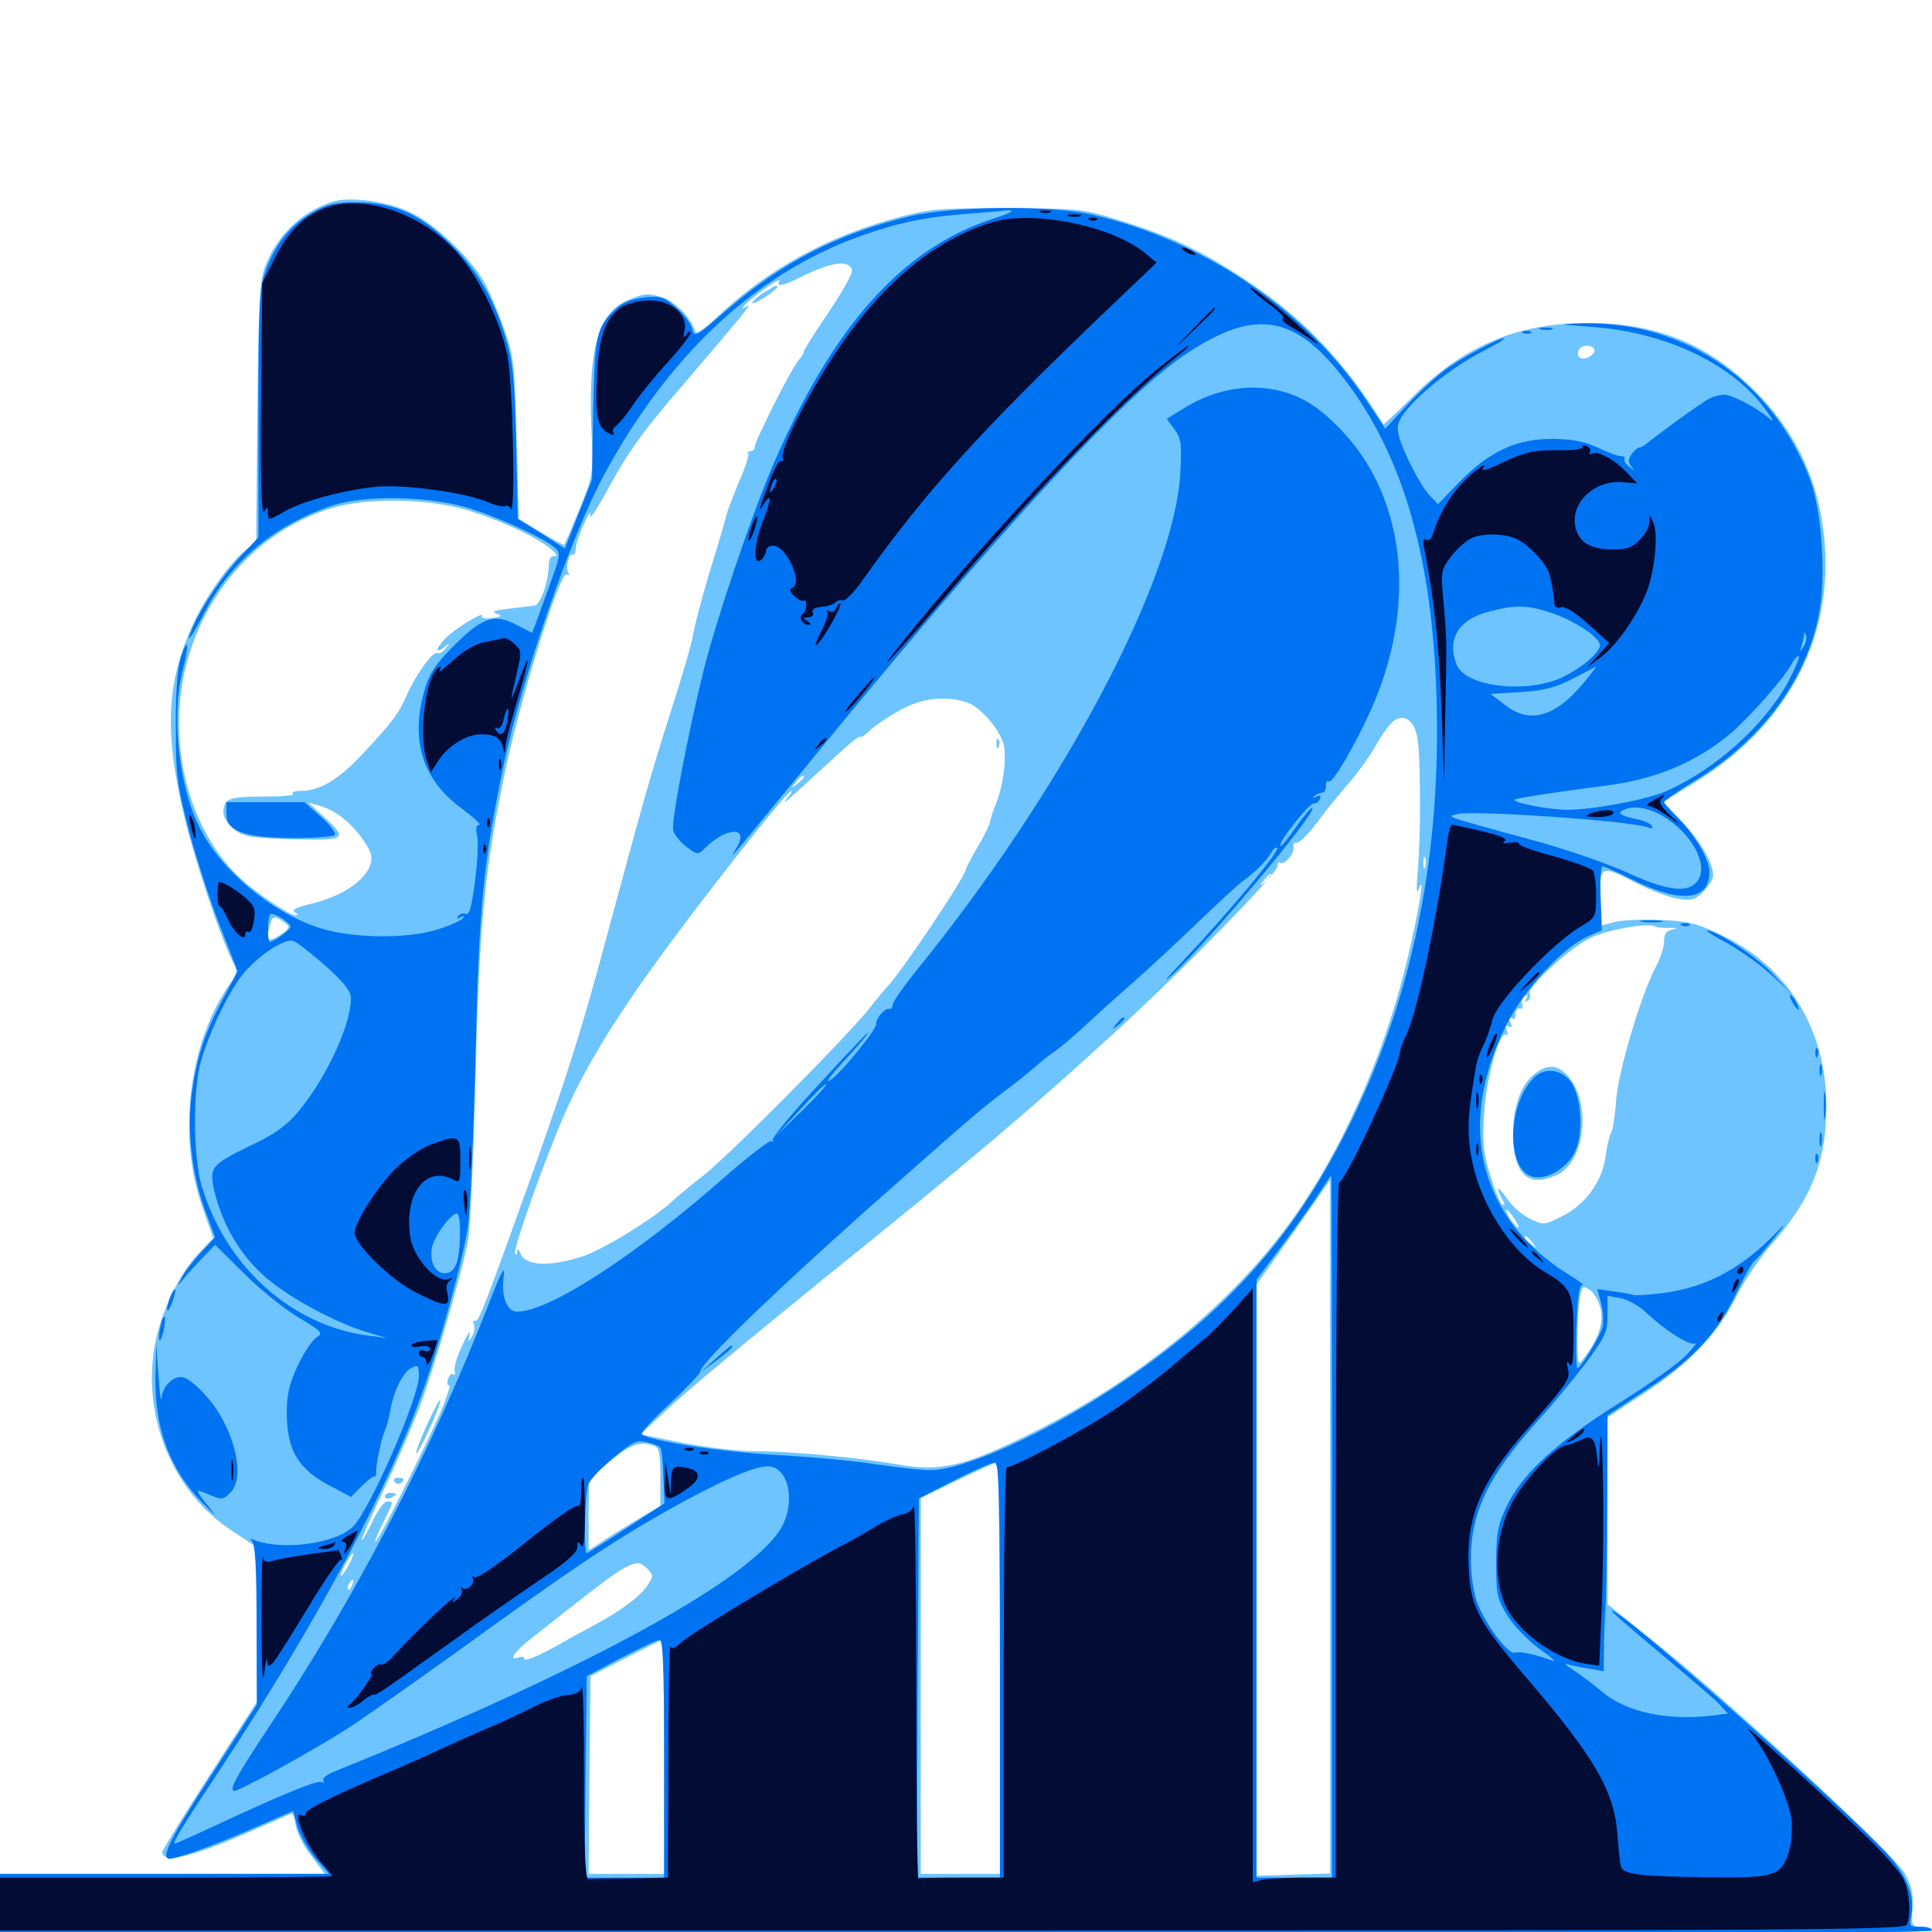 <svg xmlns="http://www.w3.org/2000/svg" viewBox="0 -1000 1000 1000">
	<path fill="#6dc4ff" d="M171.875 -895.508C156.055 -890.43 143.359 -878.125 137.305 -862.305C134.375 -854.492 133.789 -844.531 133.203 -786.523L132.617 -719.727L127.539 -715.625C119.141 -708.984 106.641 -691.602 100 -677.148C85.938 -646.68 84.961 -620.508 95.703 -575.977C101.562 -552.148 114.258 -514.453 120.508 -502.148C123.047 -497.266 122.852 -496.289 119.336 -491.211C97.656 -460.742 91.602 -411.914 104.883 -374.805L110.352 -359.18L103.125 -351.562C92.383 -340.625 82.422 -319.141 79.688 -301.172C74.219 -264.453 90.234 -227.148 120.117 -207.617L132.812 -199.219V-158.984V-118.945L108.398 -81.055C94.922 -60.156 83.984 -42.188 83.984 -41.406C83.984 -34.961 100.781 -39.062 133.398 -53.711C142.773 -57.812 150.781 -61.328 151.172 -61.328C151.562 -61.328 152.539 -58.398 153.125 -54.688C153.906 -50.977 157.422 -43.945 161.328 -39.062L168.164 -30.078H83.984H0V-14.453V1.172H500C832.031 1.172 1000 0.586 1000 -0.781C1000 -1.953 997.656 -2.734 994.727 -2.734C989.453 -2.734 989.258 -2.93 989.844 -12.305C990.43 -19.727 989.453 -24.023 985.938 -30.273C980.469 -40.039 898.438 -116.211 858.984 -148.047L832.031 -169.727V-217.969V-266.406L851.367 -279.102C874.805 -294.531 889.453 -309.961 898.828 -329.102C902.93 -337.109 911.133 -349.414 917.578 -356.641C937.891 -379.883 945.312 -399.023 945.312 -427.539C945.312 -467.188 925.391 -499.609 891.406 -515.82C878.516 -522.07 873.828 -523.242 859.375 -523.828C850.195 -524.219 839.453 -523.828 835.352 -522.656L828.125 -520.703V-535.156C828.125 -552.344 828.32 -552.539 847.266 -542.773C854.492 -539.062 864.062 -535.547 868.555 -534.766C875.586 -533.789 877.344 -534.18 881.641 -538.477C884.375 -541.406 886.719 -544.922 886.719 -546.68C886.719 -553.32 880.273 -564.453 870.898 -574.414L860.938 -584.961L877.148 -594.922C929.297 -626.758 953.125 -677.93 942.383 -734.18C937.891 -758.203 926.367 -779.688 908.594 -797.461C883.984 -822.07 857.617 -832.812 821.68 -832.812C785.742 -832.812 757.812 -821.094 731.641 -795.117C723.242 -786.719 716.211 -780.078 716.016 -780.469C695.508 -813.477 674.219 -835.742 643.945 -855.664C621.484 -870.508 604.883 -878.32 576.953 -886.719C560.742 -891.797 557.227 -892.188 521.484 -892.188C487.695 -892.383 481.445 -891.797 466.406 -887.891C428.32 -877.93 397.07 -860.547 370.312 -835.156C364.648 -829.883 360.352 -826.953 359.961 -828.32C357.422 -835.938 349.609 -843.75 342.773 -846.094C336.133 -848.242 333.789 -848.242 326.562 -845.312C309.375 -838.867 304.102 -820.508 306.25 -774.023C307.031 -754.102 306.836 -753.32 299.805 -736.133C295.898 -726.562 292.383 -718.359 291.992 -717.969C291.797 -717.773 286.328 -720.703 280.078 -724.414L268.555 -731.445L267.383 -772.852C266.406 -811.328 266.016 -815.43 260.938 -829.688C258.008 -838.086 253.32 -849.219 250.586 -854.102C242.969 -867.188 224.805 -884.375 212.109 -890.234C200.391 -895.898 180.469 -898.438 171.875 -895.508ZM441.016 -859.961C441.211 -858.398 435.742 -848.438 428.711 -838.086C421.68 -827.734 416.016 -818.75 416.016 -817.969C416.016 -817.188 414.844 -815.039 413.281 -813.477C409.766 -809.57 390.625 -771.68 390.625 -768.555C390.625 -767.383 389.648 -766.406 388.281 -766.406C387.109 -766.406 386.523 -765.82 387.305 -765.234C387.891 -764.648 385.742 -758.008 382.422 -750.391C379.297 -742.773 376.367 -735.156 375.977 -733.398C375.586 -731.641 373.633 -724.609 371.484 -717.578C364.648 -695.898 359.766 -677.734 358.594 -670.703C358.008 -666.797 352.734 -648.828 346.875 -630.664C336.523 -598.242 333.203 -586.133 312.5 -509.57C300.781 -466.016 293.164 -442.383 276.172 -394.336C251.172 -324.609 247.656 -315.234 245.898 -316.406C244.922 -316.992 244.727 -316.016 245.312 -314.453C245.898 -312.891 245.508 -309.961 244.141 -308.008C242.383 -304.883 242.188 -305.078 243.164 -309.375C243.75 -312.109 241.992 -309.375 239.258 -303.711C236.523 -297.852 234.766 -291.797 235.352 -290.234C235.742 -288.867 235.547 -288.086 234.57 -288.672C233.594 -289.258 232.422 -288.086 231.836 -285.938C231.25 -283.789 231.641 -282.422 232.422 -283.008C233.398 -283.594 231.836 -278.711 229.297 -272.07C223.242 -257.227 195.703 -201.953 194.336 -201.953C193.75 -201.953 195.508 -206.25 198.242 -211.719C203.906 -223.047 203.906 -222.852 200.391 -222.852C198.828 -222.852 195.703 -218.555 193.164 -213.281C190.625 -208.008 188.086 -203.32 187.305 -202.734C186.523 -202.344 191.406 -213.477 198.047 -227.734C204.883 -241.992 213.477 -262.109 217.383 -272.266C225 -292.969 239.453 -342.383 242.383 -358.594C243.359 -364.258 245.117 -401.562 246.094 -441.211C248.047 -520.898 250.586 -547.266 260.742 -597.461C268.359 -635.352 289.844 -704.883 293.359 -702.734C294.727 -701.953 294.922 -702.148 294.141 -703.711C292.578 -706.25 294.531 -714.062 296.484 -712.891C297.266 -712.5 298.047 -714.062 298.047 -716.406C298.242 -718.75 300.195 -724.609 302.539 -729.492C304.688 -734.18 306.055 -735.938 305.469 -733.203C304.883 -730.469 308.398 -735.547 313.281 -744.336C325.195 -766.406 331.836 -775.586 353.516 -800.781C383.594 -835.938 389.648 -843.359 386.914 -841.602C380.273 -837.5 387.695 -844.922 395.898 -850.586C400.781 -854.102 404.297 -855.859 403.516 -854.688C401.367 -851.172 405.469 -851.953 414.648 -856.641C430.078 -864.453 439.844 -865.82 441.016 -859.961ZM382.812 -839.844C382.812 -841.406 381.25 -840.43 378.711 -837.305C376.172 -834.18 376.367 -833.984 379.492 -836.523C381.25 -837.891 382.812 -839.453 382.812 -839.844ZM825.195 -819.336C825.781 -818.164 824.609 -816.406 822.461 -815.234C818.359 -813.086 815.234 -815.625 817.383 -819.141C818.945 -821.68 823.633 -821.68 825.195 -819.336ZM237.5 -737.109C254.492 -732.812 277.539 -722.461 285.156 -715.82C288.086 -713.477 288.867 -711.914 287.109 -712.109C285.156 -712.5 284.18 -710.938 283.984 -706.836C283.789 -698.438 279.688 -687.109 276.758 -686.523C275.586 -686.328 269.531 -685.742 263.672 -684.961C256.055 -684.18 254.102 -683.398 256.836 -682.422C260.156 -681.25 259.766 -680.859 254.492 -680.078C250.977 -679.688 248.828 -680.078 249.414 -681.055C251.172 -683.789 239.258 -677.148 232.617 -671.484C226.367 -666.211 223.828 -660.352 230.078 -665.039C233.008 -667.578 233.203 -667.383 230.664 -664.453C229.297 -662.5 227.344 -661.523 226.562 -661.914C224.219 -663.281 215.82 -651.758 210.742 -640.625C206.25 -630.469 203.516 -626.758 187.5 -609.57C175.586 -596.68 165.43 -590.625 155.859 -590.625C152.344 -590.625 150.391 -589.844 151.562 -589.062C152.93 -588.281 146.094 -587.695 136.328 -587.695C123.242 -587.695 118.555 -586.914 116.992 -584.766C114.062 -580.078 115.82 -574.805 121.68 -570.312C126.562 -566.797 130.469 -566.211 151.562 -565.625C179.297 -564.844 180.273 -565.625 167.773 -577.148L159.57 -584.57L165.82 -582.812C175.391 -580.078 185.156 -571.289 191.211 -559.961C196.289 -550 182.031 -536.914 160.352 -532.031C153.32 -530.273 150.781 -529.102 152.539 -527.93C154.102 -526.953 154.297 -526.172 153.125 -526.172C150 -526.172 134.18 -536.719 125.391 -544.531C99.805 -567.578 87.695 -608.594 94.531 -647.266C102.344 -690.625 133.008 -725.977 172.852 -737.305C189.648 -742.188 217.969 -741.992 237.5 -737.109ZM500.195 -636.523C508.008 -634.18 519.336 -620.312 519.922 -612.305C520.703 -603.906 518.75 -591.797 515.43 -583.789C514.062 -580.664 512.695 -576.367 512.5 -574.609C512.109 -572.852 509.18 -566.797 505.859 -561.328C502.734 -555.859 500 -550.781 500 -550.195C500 -546.68 465.039 -494.531 458.984 -489.062C458.398 -488.477 454.492 -483.789 450.195 -478.32C439.062 -464.062 375.781 -400.391 363.867 -391.406C358.398 -387.109 351.367 -381.445 348.242 -378.516C339.062 -369.727 312.109 -353.125 301.758 -349.805C284.766 -344.141 272.07 -344.727 269.531 -350.977C268.555 -353.32 267.773 -354.102 267.773 -352.539C267.578 -350.977 267.188 -350.195 266.602 -350.781C265.039 -352.344 282.422 -401.367 292.773 -424.609C304.688 -451.172 321.484 -477.93 351.562 -518.164C378.711 -554.297 407.812 -590.625 409.57 -590.625C410.156 -590.625 409.18 -588.672 407.031 -586.328C403.906 -582.227 407.617 -585.742 425.781 -602.344C439.258 -614.844 445.312 -619.922 445.312 -618.555C445.312 -617.969 447.656 -619.336 450.391 -622.07C453.125 -624.609 460.156 -629.297 466.211 -632.617C477.344 -638.672 489.062 -640.039 500.195 -636.523ZM733.594 -618.359C735.352 -609.375 735.547 -566.797 733.789 -548.633C733.008 -539.648 733.203 -536.523 734.375 -539.844C738.086 -550 733.789 -524.805 727.539 -499.805C715.82 -452.539 694.141 -403.906 668.945 -368.945C636.914 -324.219 586.328 -283.203 528.32 -255.469C498.047 -240.82 486.133 -238.281 464.844 -241.992C443.164 -245.703 408.984 -248.828 390.625 -248.828C382.617 -248.828 366.016 -250.781 353.711 -253.125L331.445 -257.617L346.875 -271.875C355.273 -279.883 391.406 -309.766 426.758 -338.477C501.562 -398.633 534.18 -426.367 576.172 -464.844C612.695 -498.242 660.352 -547.07 661.133 -551.367C661.328 -553.125 661.914 -554.102 662.5 -553.516C664.258 -551.758 669.922 -557.812 669.531 -561.133C669.141 -562.891 669.922 -564.062 671.289 -563.867C672.461 -563.672 676.953 -567.969 681.25 -573.633C685.352 -579.297 692.969 -588.672 698.047 -594.531C703.125 -600.391 709.766 -609.766 712.891 -615.43C716.016 -620.898 720.117 -626.367 722.07 -627.344C727.344 -630.469 732.031 -626.758 733.594 -618.359ZM416.016 -597.656C416.016 -597.266 414.453 -595.703 412.695 -594.336C409.57 -591.797 409.375 -591.992 411.914 -595.117C414.453 -598.242 416.016 -599.219 416.016 -597.656ZM737.695 -551.172C737.109 -549.805 736.719 -550.781 736.719 -553.516C736.719 -556.25 737.109 -557.227 737.695 -556.055C738.086 -554.688 738.086 -552.344 737.695 -551.172ZM658.203 -546.875C658.203 -546.484 656.641 -544.922 654.883 -543.555C651.758 -541.016 651.562 -541.211 654.102 -544.336C656.641 -547.461 658.203 -548.438 658.203 -546.875ZM149.219 -520.703C149.805 -519.727 147.656 -517.578 144.336 -515.625C138.281 -512.109 137.5 -513.086 139.844 -521.68C140.82 -525.195 141.797 -525.781 144.727 -524.219C146.68 -523.047 148.633 -521.484 149.219 -520.703ZM864.258 -519.727C868.359 -519.727 868.75 -519.531 865.82 -518.945C862.5 -518.359 861.328 -516.797 861.328 -512.891C861.328 -509.961 859.57 -504.297 857.422 -500.391C849.609 -485.742 837.5 -445.508 836.523 -430.469C835.938 -422.461 834.766 -415.039 833.984 -413.867C833.203 -412.891 831.836 -407.227 831.055 -401.562C829.297 -388.281 820.508 -376.367 808.203 -370.312C799.414 -365.82 798.828 -365.82 791.992 -369.141C788.086 -370.898 782.812 -375.586 780.078 -379.492C775.195 -386.523 773.633 -386.523 777.539 -379.297C779.102 -376.562 779.102 -375.781 777.539 -376.562C776.367 -377.344 773.633 -384.18 771.289 -391.797C767.773 -403.125 767.188 -408.594 768.164 -423.438C769.141 -441.602 776.172 -466.602 779.492 -464.453C780.469 -463.867 780.664 -465.039 779.883 -466.797C779.102 -469.141 779.297 -469.727 780.859 -468.75C782.422 -467.773 782.812 -468.555 781.836 -470.703C781.055 -472.852 781.445 -473.633 782.617 -472.852C783.789 -472.07 784.57 -473.047 784.375 -475C784.375 -476.758 785.156 -478.125 786.523 -477.93C787.891 -477.539 788.477 -478.516 787.891 -480.078C787.305 -481.641 787.891 -483.398 789.258 -484.375C790.82 -485.352 791.211 -484.961 790.039 -483.203C789.062 -481.445 789.258 -481.055 790.82 -482.031C791.992 -482.812 792.383 -484.375 791.797 -485.547C789.844 -488.672 813.477 -510.352 823.828 -514.844C833.008 -518.945 852.734 -522.461 856.445 -520.508C857.422 -519.922 860.938 -519.531 864.258 -519.727ZM688.477 -209.961V-30.273L669.336 -29.688L650.391 -29.102V-182.031V-335.156L669.531 -362.109C679.883 -376.953 688.477 -389.258 688.477 -389.258C688.477 -389.453 688.477 -308.594 688.477 -209.961ZM784.18 -368.75C785.938 -365.82 786.523 -364.258 785.352 -364.844C783.203 -366.211 778.516 -373.828 779.883 -373.828C780.469 -373.828 782.227 -371.484 784.18 -368.75ZM793.164 -356.836C795.703 -353.711 795.508 -353.516 792.578 -356.055C789.258 -358.594 788.281 -360.156 789.844 -360.156C790.234 -360.156 791.797 -358.594 793.164 -356.836ZM828.516 -322.266C830.078 -315.039 827.148 -306.445 819.531 -296.68C816.797 -292.969 816.602 -293.75 816.406 -306.445C816.406 -314.062 816.992 -323.438 817.578 -327.539C818.75 -334.57 819.141 -334.766 823.047 -332.227C825.195 -330.664 827.734 -326.172 828.516 -322.266ZM338.672 -251.562C341.211 -250.586 341.797 -247.266 341.797 -235.352V-220.508L329.492 -213.281C322.852 -209.18 314.453 -204.102 311.133 -201.758L304.688 -197.656V-216.016L304.883 -234.18L315.625 -243.555C325.977 -252.344 331.641 -254.297 338.672 -251.562ZM517.578 -136.523V-30.078H497.07H476.562V-127.344V-224.609L495.508 -233.789C505.859 -238.867 515.234 -242.969 516.016 -242.969C516.797 -242.969 517.578 -195.117 517.578 -136.523ZM180.664 -190.234C178.906 -187.109 177.148 -184.375 176.562 -184.375C176.172 -184.375 176.953 -187.109 178.711 -190.234C180.469 -193.555 182.227 -196.094 182.812 -196.094C183.203 -196.094 182.422 -193.555 180.664 -190.234ZM335.352 -179.688C331.25 -173.633 322.461 -166.992 308.594 -159.375C302.734 -156.25 291.992 -150.391 284.766 -146.289C277.344 -142.383 271.484 -140.039 271.484 -141.211C271.484 -142.383 270.117 -142.773 268.555 -142.188C262.5 -139.844 266.016 -145.117 275.977 -152.734C311.914 -181.25 319.922 -187.109 325.195 -189.453C330.273 -191.602 331.445 -191.406 334.766 -188.281C338.281 -184.766 338.281 -184.375 335.352 -179.688ZM182.227 -179.492C181.641 -177.734 180.664 -176.758 180.273 -177.344C179.688 -177.93 179.883 -179.102 180.664 -180.273C182.422 -183.398 183.594 -182.812 182.227 -179.492ZM343.75 -90.625V-30.078H324.219H304.688L305.078 -81.25L305.664 -132.422L323.828 -141.797C333.789 -146.875 342.383 -151.172 342.773 -151.172C343.359 -151.172 343.75 -124.023 343.75 -90.625ZM394.922 -848.242C391.406 -845.898 388.867 -843.555 389.453 -843.164C390.43 -842.188 402.344 -850 402.344 -851.562C402.344 -852.734 401.758 -852.539 394.922 -848.242ZM220.898 -262.305C217.383 -254.688 215.039 -248.047 215.43 -247.656C215.82 -247.07 218.945 -253.125 222.461 -260.742C225.977 -268.359 228.32 -275 227.93 -275.391C227.539 -275.977 224.414 -269.922 220.898 -262.305ZM204.102 -233.203C204.883 -232.031 206.25 -231.641 207.227 -232.227C209.961 -233.984 209.375 -235.156 205.859 -235.156C204.297 -235.156 203.516 -234.18 204.102 -233.203ZM199.219 -225.391C199.219 -226.562 200.586 -227.344 202.148 -227.344C203.711 -227.344 205.078 -226.953 205.078 -226.562C205.078 -226.172 203.711 -225.391 202.148 -224.609C200.586 -224.023 199.219 -224.414 199.219 -225.391ZM515.82 -614.844C515.82 -612.695 516.406 -612.109 516.992 -613.672C517.578 -615.039 517.383 -616.797 516.797 -617.383C516.211 -618.164 515.625 -616.992 515.82 -614.844ZM795.312 -444.922C787.695 -439.648 783.203 -428.125 783.203 -413.867C783.203 -392.188 790.625 -384.961 805.664 -391.797C820.898 -398.633 824.023 -430.664 810.547 -444.141C805.859 -448.828 801.172 -449.023 795.312 -444.922Z"/>
	<path fill="#0073f3" d="M161.133 -889.648C150 -883.203 141.992 -873.047 137.109 -858.789C134.375 -850.781 133.789 -840.234 133.789 -785.742V-721.875L124.609 -712.109C115.234 -702.148 104.492 -686.133 100 -675.781C95.117 -664.648 98.828 -669.336 106.25 -683.789C119.531 -709.375 142.188 -728.32 171.875 -738.281C187.891 -743.75 220.508 -743.359 241.016 -737.5C256.445 -733.008 281.445 -721.68 287.305 -716.406C290.234 -713.867 290.039 -712.305 284.961 -698.438C282.031 -690.234 278.711 -681.055 277.539 -677.93L275.391 -672.461L267.383 -676.562C255.859 -682.617 249.609 -680.469 235.156 -666.016C225.586 -656.445 222.266 -651.562 219.922 -643.359C212.109 -617.188 218.555 -596.484 238.867 -581.641C245.117 -576.953 249.414 -573.047 248.047 -573.047C246.484 -573.047 246.094 -571.289 246.875 -567.969C247.656 -565.039 247.266 -554.492 245.898 -544.336C244.141 -530.469 242.969 -526.172 241.016 -526.953C239.648 -527.539 237.891 -526.953 237.109 -525.781C236.133 -524.414 236.719 -524.219 238.281 -525.195C239.844 -526.172 240.43 -525.977 239.648 -524.805C238.867 -523.633 233.398 -521.094 227.148 -519.141C210.742 -513.672 181.055 -514.258 164.062 -520.117C139.844 -528.32 114.258 -549.805 103.516 -571.289C92.383 -592.773 88.477 -630.078 94.727 -653.906C98.242 -667.383 97.07 -671.094 93.359 -658.789C91.797 -653.32 90.82 -640.234 91.016 -622.852C91.016 -598.047 91.797 -593.164 98.047 -569.141C101.953 -554.688 109.18 -532.617 114.062 -520.117L123.047 -497.266L115.43 -483.008C105.664 -464.648 101.953 -453.125 99.219 -433.594C96.68 -414.453 99.414 -391.211 106.641 -372.266L111.328 -359.57L103.711 -351.367C99.609 -346.875 95.117 -341.016 93.945 -338.477C91.602 -333.984 91.797 -333.984 94.727 -337.695C96.289 -339.844 100.781 -344.727 104.492 -348.633L111.328 -355.664L126.562 -340.625C134.766 -332.422 147.461 -322.266 154.688 -317.969C166.797 -310.742 167.383 -309.961 163.867 -307.812C161.719 -306.445 157.227 -299.805 154.102 -293.164C149.805 -283.789 148.438 -278.32 148.438 -268.945C148.438 -249.023 154.492 -239.062 172.461 -230.078L181.641 -225.195L187.109 -230.664C190.039 -233.594 192.969 -235.938 193.555 -235.742C194.336 -235.547 194.727 -236.328 194.727 -237.695C194.336 -241.211 197.266 -255.078 199.219 -259.57C200.195 -261.719 201.367 -266.211 201.953 -269.727C203.711 -279.883 208.398 -289.453 212.695 -291.797C216.406 -293.75 216.797 -293.359 216.797 -287.695C216.797 -276.758 192.188 -220.117 183.203 -210.352C174.805 -201.172 147.07 -197.266 131.836 -202.734C129.492 -203.711 128.906 -203.711 130.273 -202.539C132.031 -201.367 132.812 -189.453 132.812 -159.375L133.008 -117.773L109.57 -81.445C87.695 -47.852 82.812 -37.891 87.891 -37.891C91.797 -37.891 113.477 -45.898 132.422 -54.297L151.758 -62.695L153.906 -54.688C155.078 -50.391 159.18 -42.969 163.086 -38.281L170.312 -30.078H85.156H0V-14.453V1.172H500C832.031 1.172 1000 0.586 1000 -0.781C1000 -1.953 997.266 -2.734 993.945 -2.734C988.281 -2.734 988.086 -3.125 989.258 -8.398C991.406 -18.359 986.719 -29.883 975.977 -41.406C952.148 -66.602 848.242 -158.789 835.547 -165.82C830.859 -168.555 838.281 -161.914 862.305 -141.797C875.195 -131.055 887.695 -120.312 890.039 -117.773L894.336 -113.086L887.109 -112.109C862.891 -109.18 841.797 -113.672 828.906 -124.609C824.805 -128.125 818.164 -133.008 814.453 -135.547C810.742 -137.891 809.18 -139.258 811.133 -138.672C813.086 -138.086 818.164 -136.914 822.461 -136.328L830.078 -134.961L830.273 -150.977C830.469 -159.57 830.859 -167.773 831.055 -168.75C831.25 -169.922 831.641 -192.383 831.836 -219.141L832.031 -267.383L852.734 -281.055C876.953 -296.875 889.062 -310.156 899.219 -331.641C903.125 -339.648 907.031 -346.68 908.008 -347.266C908.984 -347.852 913.477 -353.125 917.969 -358.789C924.609 -366.797 924.805 -367.578 919.531 -362.109C901.562 -343.555 883.789 -333.984 861.914 -330.859C854.102 -329.883 846.68 -329.297 845.312 -329.688C843.945 -330.273 839.258 -331.055 834.766 -331.641L826.758 -332.812L828.711 -325.391C829.883 -321.289 830.078 -315.82 829.492 -313.086C828.125 -308.203 818.164 -291.797 816.406 -291.797C815.82 -291.797 815.625 -301.367 816.016 -313.281C816.406 -328.125 817.383 -334.766 818.945 -334.766C820.312 -334.766 816.602 -337.5 811.133 -340.82C805.469 -344.141 796.484 -351.172 791.211 -356.641C762.5 -385.938 758.203 -425.977 779.297 -468.75C788.086 -486.914 808.398 -509.18 821.289 -515.039L829.102 -518.555L828.516 -534.961C828.125 -544.141 828.516 -551.562 829.492 -551.562C830.273 -551.562 837.5 -548.438 845.312 -544.531C870.117 -532.227 884.766 -533.789 884.766 -548.633C884.766 -555.469 876.758 -568.75 867.383 -577.734C864.062 -581.055 861.328 -584.18 861.328 -584.766C861.328 -585.547 868.555 -590.625 877.539 -596.094C911.719 -616.797 934.766 -647.852 941.406 -681.836C945.312 -700.977 942.969 -735.156 937.109 -751.172C918.164 -801.953 872.656 -833.594 819.922 -832.617C805.859 -832.227 805.859 -832.227 825.391 -830.664C863.281 -827.734 897.852 -810.938 914.648 -786.914C918.359 -781.641 918.359 -781.25 914.844 -784.18C908.203 -789.648 896.289 -795.703 892.383 -795.703C890.234 -795.703 886.523 -794.727 884.18 -793.359C880.469 -791.406 859.961 -776.562 852.148 -770.312C850.781 -769.141 849.219 -768.359 848.438 -768.359C847.656 -768.359 845.898 -766.797 844.531 -765.039C842.773 -762.305 842.578 -760.938 844.336 -758.594C846.289 -756.055 846.289 -756.055 843.359 -758.398C841.406 -759.766 840.234 -761.719 840.82 -762.5C841.406 -763.281 840.625 -763.867 839.258 -763.867C838.086 -763.672 832.617 -765.625 827.344 -768.164C820.117 -771.484 814.258 -772.656 803.711 -772.852C784.961 -772.852 771.289 -766.602 755.664 -750.781L744.336 -739.062L740.039 -743.555C734.961 -748.828 725.586 -767.383 723.828 -775.195C722.852 -779.883 723.633 -782.422 728.516 -788.281C736.523 -798.047 753.906 -811.328 768.555 -818.75C775 -822.07 779.492 -824.805 778.516 -825C775.977 -825 758.594 -816.016 749.414 -809.57C744.727 -806.445 735.547 -798.047 728.906 -791.016L716.992 -778.125L707.617 -792.188C676.758 -839.062 622.852 -875.781 565.43 -888.867C543.945 -893.945 492.383 -893.359 470.312 -887.891C432.812 -878.711 404.492 -864.062 375.391 -838.867C359.961 -825.391 359.375 -825.195 358.203 -829.883C357.617 -832.617 353.906 -837.5 350 -840.82C343.75 -846.289 342.188 -846.875 333.594 -846.094C327.148 -845.312 322.461 -843.555 319.141 -840.43C308.594 -830.664 307.812 -826.758 307.031 -787.891L306.445 -751.758L299.414 -733.984L292.383 -716.016L280.273 -723.828L267.969 -731.445L267.188 -770.898C266.211 -805.664 265.625 -812.305 261.328 -826.367C255.078 -846.875 246.094 -861.719 231.055 -875.781C216.211 -889.844 202.734 -895.312 183.984 -895.312C173.047 -895.312 169.141 -894.336 161.133 -889.648ZM523.438 -890.625C523.438 -890.039 518.75 -888.281 513.281 -886.523C466.602 -871.289 430.273 -830.273 399.414 -757.617C388.477 -731.641 371.289 -680.859 364.453 -654.102C356.445 -622.07 347.266 -574.609 348.438 -570.117C349.023 -567.969 352.148 -564.062 355.273 -561.719C361.133 -557.422 361.328 -557.422 365.039 -561.133C375.977 -572.07 387.891 -572.266 381.445 -561.523C378.516 -556.445 378.516 -556.445 382.031 -560.547C384.18 -562.891 398.828 -581.055 415.039 -600.586C515.039 -723.242 581.055 -794.727 613.867 -816.797C650 -840.82 670.703 -837.305 697.07 -802.148C726.562 -762.891 741.406 -710.742 743.555 -638.867C745.898 -558.203 731.836 -486.914 700.195 -421.289C671.094 -360.938 635.547 -320.703 576.172 -281.445C539.648 -257.422 498.828 -239.062 481.445 -239.062C476.953 -239.062 464.648 -240.43 453.906 -241.992C443.359 -243.75 420.117 -245.898 402.344 -246.875C373.438 -248.438 335.547 -254.297 332.227 -257.617C331.641 -258.398 338.086 -265.625 346.68 -273.438C355.273 -281.445 362.305 -288.867 362.305 -289.844C362.305 -294.336 404.883 -335.352 463.867 -387.305C504.492 -423.242 508.984 -426.953 521.484 -436.328C525.195 -439.062 531.25 -443.945 535.156 -447.266C538.867 -450.586 543.945 -454.492 546.484 -456.25C548.828 -457.812 555.078 -463.086 560.156 -467.773C565.234 -472.461 576.758 -483.008 585.938 -491.016C595.117 -499.023 610.547 -513.477 620.508 -523.047C630.469 -532.617 640.43 -541.797 642.773 -543.555C649.805 -548.633 655.469 -554.297 657.812 -558.398C658.984 -560.547 660.352 -561.719 661.133 -561.133C662.5 -559.57 636.133 -527.93 613.281 -503.711C604.297 -494.141 600.977 -490.039 606.25 -494.922C626.367 -513.477 681.641 -579.492 679.297 -581.836C678.906 -582.422 675 -577.93 670.898 -572.07C666.797 -566.016 663.086 -561.523 662.695 -562.109C661.133 -563.477 677.93 -584.766 680.078 -584.18C681.25 -583.984 682.617 -584.961 683.203 -586.523C683.789 -588.281 683.203 -588.672 681.445 -587.695C679.883 -586.719 679.297 -586.914 680.273 -587.891C681.25 -588.867 683.008 -589.648 684.18 -589.648C685.547 -589.648 686.328 -591.211 686.328 -593.164C686.133 -594.922 686.719 -595.898 687.695 -595.508C689.844 -593.945 704.492 -619.727 712.109 -638.477C733.594 -691.602 726.172 -745.703 692.383 -779.297C679.492 -792.383 668.359 -797.852 652.93 -799.219C639.062 -800.195 625.195 -796.484 612.109 -788.281L603.906 -783.203L607.812 -777.93C611.328 -773.242 611.719 -770.508 610.938 -755.273C608.008 -700 549.805 -590.43 474.023 -497.266C467.773 -489.453 462.305 -481.836 462.109 -480.078C461.914 -478.516 461.133 -477.539 460.547 -477.734C458.594 -478.906 453.125 -472.852 453.516 -470.117C454.102 -467.188 432.031 -440.625 428.711 -440.43C427.734 -440.234 430.859 -444.336 435.742 -449.609C440.43 -454.688 446.094 -460.938 448.242 -463.867C453.516 -470.508 442.773 -459.375 418.945 -433.398C408.203 -421.68 399.805 -411.133 400 -410.156C400.391 -408.984 400.195 -408.594 399.414 -409.375C398.633 -410.156 387.695 -401.758 375.195 -390.82C328.32 -349.609 284.18 -321.094 267.578 -321.094C262.305 -321.094 259.18 -329.492 260.742 -339.648C261.523 -345.312 259.57 -341.992 254.102 -327.93C223.047 -248.047 184.766 -174.414 138.672 -105.273C122.656 -81.25 118.164 -73.047 121.289 -73.047C124.219 -73.047 162.5 -94.141 180.469 -105.664C187.891 -110.547 212.695 -127.93 235.547 -144.336C294.336 -186.914 315.82 -201.367 344.336 -217.578C371.875 -233.008 389.844 -241.016 397.461 -241.016C408.594 -241.016 412.305 -221.094 403.516 -207.812C385.547 -180.664 301.367 -134.961 173.438 -83.203C169.336 -81.641 166.602 -79.492 167.383 -78.32C167.969 -77.148 167.578 -76.953 166.602 -77.539C164.648 -78.906 146.484 -71.484 110.547 -54.688C100 -49.805 91.016 -45.703 90.43 -45.703C88.867 -45.703 94.531 -54.883 114.844 -85.547C164.648 -161.328 201.758 -230.859 219.336 -281.445C228.711 -308.008 239.648 -348.438 242.188 -365.039C243.359 -372.656 245.117 -412.109 246.094 -452.93C247.852 -531.25 250.195 -553.516 260.742 -604.297C270.508 -650.391 295.703 -723.047 312.891 -754.688C346.68 -816.797 391.016 -858.008 444.531 -877.539C464.062 -884.57 478.516 -887.695 501.953 -889.453C512.109 -890.234 521.094 -891.016 522.07 -891.211C522.852 -891.211 523.438 -891.016 523.438 -890.625ZM803.906 -682.422C815.82 -678.32 828.125 -669.922 828.125 -666.016C828.125 -662.109 817.969 -653.711 807.812 -649.023C788.867 -640.82 758.203 -644.727 753.906 -656.055C748.828 -669.336 754.883 -679.297 770.508 -683.398C784.18 -687.109 791.406 -686.914 803.906 -682.422ZM933.594 -665.43C931.445 -662.109 931.445 -662.109 932.422 -665.43C933.008 -667.383 933.594 -670.117 933.789 -671.289C933.789 -673.047 934.18 -673.047 934.766 -671.289C935.352 -669.922 934.766 -667.383 933.594 -665.43ZM925.781 -647.461C913.672 -625 888.086 -601.758 862.305 -590.43C852.539 -586.133 824.609 -580.859 811.133 -580.859C801.953 -580.859 782.422 -584.57 783.984 -586.133C784.766 -586.914 808.008 -590.43 832.617 -593.555C857.422 -596.875 878.32 -605.664 895.898 -620.508C906.055 -629.297 923.828 -649.414 927.539 -656.641C928.906 -659.18 930.469 -660.742 931.055 -660.352C931.641 -659.766 929.102 -653.906 925.781 -647.461ZM819.922 -646.875C805.078 -628.711 791.602 -625 778.711 -635.352L771.484 -640.82L786.914 -641.797C799.219 -642.578 804.688 -643.945 813.867 -648.633C820.117 -651.758 825.586 -654.688 825.977 -654.883C826.367 -654.883 823.633 -651.367 819.922 -646.875ZM863.477 -575.781C877.93 -565.82 884.766 -550 877.734 -542.969C872.656 -537.695 861.914 -539.258 841.602 -548.633C831.055 -553.32 810.742 -560.352 796.484 -564.258C782.227 -568.164 765.625 -572.656 759.766 -574.414C749.609 -577.344 749.414 -577.734 754.883 -578.711C764.258 -580.664 844.336 -575 852.539 -571.875C854.883 -570.898 855.664 -571.094 854.883 -572.656C854.102 -573.828 850.586 -575.391 847.07 -575.977C838.281 -577.93 836.523 -579.297 841.016 -581.055C846.68 -583.398 855.469 -581.445 863.477 -575.781ZM150.391 -520.312C150.391 -518.75 141.797 -512.5 139.648 -512.5C138.281 -512.5 138.477 -525.195 139.844 -526.758C141.211 -528.125 150.391 -522.461 150.391 -520.312ZM168.555 -500C178.32 -491.211 181.641 -486.914 181.641 -483.203C181.641 -469.336 168.555 -441.211 153.711 -423.828C148.438 -417.578 141.797 -412.695 130.078 -407.227C109.18 -397.07 108.203 -395.898 110.938 -383.594C115.039 -366.211 124.414 -350.195 137.305 -339.062C149.414 -328.32 174.609 -314.844 191.016 -310.156L200.195 -307.422L191.406 -308.594C151.172 -313.477 116.602 -344.531 104.297 -386.523C100.195 -400.781 99.805 -432.617 103.32 -448.047C106.836 -462.5 117.578 -485.547 125.391 -495.312C133.008 -505.078 147.461 -514.648 151.953 -512.891C153.906 -512.305 161.133 -506.445 168.555 -500ZM415.039 -425L401.562 -411.914L414.258 -425.781C421.094 -433.398 427.148 -439.258 427.734 -438.867C428.125 -438.477 422.461 -432.227 415.039 -425ZM689.453 -209.766V-28.125H669.922H650.391V-183.008V-337.695L664.258 -356.25C671.875 -366.406 680.273 -378.516 683.203 -383.008C686.133 -387.695 688.672 -391.406 689.062 -391.406C689.258 -391.406 689.453 -309.766 689.453 -209.766ZM238.086 -361.719C237.891 -347.266 235.938 -341.797 231.055 -341.016C225.586 -340.234 222.07 -346.875 223.633 -354.492C225 -360.547 233.398 -371.875 236.523 -371.875C237.5 -371.875 238.281 -367.188 238.086 -361.719ZM851.758 -320.898C862.109 -311.133 874.805 -303.125 877.539 -304.688C878.711 -305.469 876.758 -302.734 873.047 -298.828C869.336 -294.727 853.516 -283.398 837.891 -273.633C804.883 -252.93 787.695 -236.914 779.688 -220.117C775.195 -210.352 774.414 -206.25 774.414 -191.016C774.414 -174.805 774.805 -172.656 780.273 -163.672C783.594 -158.398 791.016 -150.781 796.875 -146.484C802.734 -142.383 805.859 -139.648 803.711 -140.43C794.531 -143.75 786.523 -145.508 784.18 -144.531C780.664 -143.359 768.555 -159.57 764.453 -170.898C762.695 -175.586 761.328 -185.156 761.328 -192.188C761.133 -216.992 770.312 -236.133 795.898 -264.453C803.125 -272.461 814.258 -285.938 820.703 -294.336C831.055 -308.398 832.031 -310.547 832.031 -319.531V-329.297L838.672 -328.125C842.383 -327.344 848.242 -324.219 851.758 -320.898ZM341.797 -250.586C342.383 -249.805 343.164 -242.969 343.359 -235.547L343.945 -221.875L324.219 -208.984C313.477 -201.953 304.102 -196.094 303.711 -196.094C301.953 -196.094 302.734 -226.953 304.492 -231.641C305.469 -234.18 311.328 -240.43 317.578 -245.508C327.344 -253.711 329.492 -254.688 334.766 -253.516C338.086 -252.734 341.211 -251.562 341.797 -250.586ZM411.719 -243.555C413.477 -244.141 411.914 -244.531 408.203 -244.531C404.492 -244.531 402.93 -244.141 404.883 -243.555C406.641 -243.164 409.766 -243.164 411.719 -243.555ZM517.578 -135.547V-28.125H496.094H474.414L475 -126.367L475.586 -224.414L493.945 -233.789C503.906 -238.867 513.281 -242.969 514.844 -242.969C517.188 -242.969 517.578 -225.977 517.578 -135.547ZM343.75 -89.648V-28.125H323.242H302.539L303.125 -80.273L303.711 -132.422L321.289 -141.797C331.055 -146.875 340.039 -151.172 341.406 -151.172C343.164 -151.172 343.75 -137.5 343.75 -89.648ZM577.93 -470.117C575.391 -466.992 575.586 -466.797 578.711 -469.336C581.836 -471.875 582.812 -473.438 581.25 -473.438C580.859 -473.438 579.297 -471.875 577.93 -470.117ZM370.117 -296.484L362.305 -289.453L370.703 -295.703C377.734 -300.977 380.273 -303.516 378.516 -303.516C378.125 -303.516 374.414 -300.391 370.117 -296.484ZM797.461 -829.492C795.508 -830.078 796.68 -830.469 799.805 -830.469C803.125 -830.469 804.492 -830.078 803.32 -829.492C801.953 -829.102 799.219 -829.102 797.461 -829.492ZM788.672 -827.539C787.109 -828.125 787.695 -828.711 789.844 -828.711C791.992 -828.906 793.164 -828.32 792.383 -827.734C791.797 -827.148 790.039 -826.953 788.672 -827.539ZM117.188 -578.711C117.188 -569.727 126.562 -566.406 151.758 -566.211C162.695 -566.211 172.266 -566.992 173.242 -567.773C174.023 -568.75 170.898 -573.047 166.211 -577.148L157.617 -584.766H137.5H117.188ZM850.195 -522.852C847.07 -523.242 849.219 -523.633 854.492 -523.633C859.961 -523.633 862.305 -523.242 859.961 -522.852C857.422 -522.461 853.125 -522.461 850.195 -522.852ZM870.703 -520.898C869.141 -521.484 869.727 -522.07 871.875 -522.07C874.023 -522.266 875.195 -521.68 874.414 -521.094C873.828 -520.508 872.07 -520.312 870.703 -520.898ZM894.531 -511.523C901.367 -507.617 911.523 -500.391 916.992 -495.312L926.758 -486.133L917.188 -496.289C908.789 -505.078 888.477 -518.359 883.594 -518.359C882.617 -518.359 887.5 -515.234 894.531 -511.523ZM927.734 -481.25C928.906 -479.102 930.273 -477.344 930.859 -477.344C931.25 -477.344 930.859 -479.102 929.688 -481.25C928.516 -483.398 927.148 -485.156 926.562 -485.156C926.172 -485.156 926.562 -483.398 927.734 -481.25ZM939.648 -454.688C939.648 -452.539 940.234 -451.953 940.82 -453.516C941.406 -454.883 941.211 -456.641 940.625 -457.227C940.039 -458.008 939.453 -456.836 939.648 -454.688ZM941.797 -446.094C941.797 -443.359 942.188 -442.383 942.773 -443.75C943.164 -444.922 943.164 -447.266 942.773 -448.633C942.188 -449.805 941.797 -448.828 941.797 -446.094ZM793.555 -441.797C780.273 -427.734 779.688 -396.094 792.383 -391.211C799.219 -388.672 810.156 -394.336 814.844 -403.125C819.727 -412.109 818.75 -432.227 813.086 -440.039C807.812 -446.875 799.023 -447.656 793.555 -441.797ZM943.945 -427.539C943.945 -421.094 944.336 -418.75 944.727 -422.266C945.117 -425.781 945.117 -431.055 944.727 -433.984C944.336 -436.914 943.945 -433.984 943.945 -427.539ZM941.797 -409.961C941.797 -406.836 942.188 -405.664 942.773 -407.617C943.164 -409.375 943.164 -412.109 942.773 -413.477C942.188 -414.648 941.797 -413.281 941.797 -409.961ZM939.648 -400C939.648 -397.852 940.234 -397.266 940.82 -398.828C941.406 -400.195 941.211 -401.953 940.625 -402.539C940.039 -403.32 939.453 -402.148 939.648 -400ZM87.695 -327.734C86.719 -324.805 86.133 -322.07 86.719 -321.68C87.109 -321.289 88.281 -323.633 89.453 -326.758C91.992 -334.18 90.43 -334.766 87.695 -327.734ZM83.008 -313.281C82.227 -309.961 82.031 -306.641 82.617 -306.25C83.008 -305.664 83.984 -308.203 84.766 -311.523C86.328 -319.727 84.766 -321.289 83.008 -313.281ZM80.469 -287.891C79.883 -260.938 87.695 -239.648 104.883 -222.07C109.961 -216.797 112.5 -214.648 110.156 -217.383C100.195 -229.883 100.391 -229.688 108.203 -226.367C114.844 -223.633 115.43 -223.633 119.336 -227.539C127.539 -235.742 120.898 -261.914 106.445 -277.734C102.539 -282.227 97.461 -286.328 95.508 -286.914C90.43 -288.672 84.18 -283.008 83.594 -276.367C83.398 -273.633 82.617 -278.711 82.031 -287.891L80.859 -304.492Z"/>
	<path fill="#020c35" d="M172.07 -893.555C159.57 -890.234 149.805 -881.641 142.578 -866.992L135.742 -853.516L135.156 -792.773C134.766 -751.367 135.352 -733.203 136.719 -735.156C138.281 -737.695 138.672 -737.695 138.672 -734.766C138.672 -730.469 138.867 -730.469 147.07 -735.156C156.25 -740.625 178.516 -746.484 194.727 -748.047C209.57 -749.414 240.625 -745.117 252.734 -740.039C256.641 -738.281 260.742 -737.5 261.719 -738.086C262.5 -738.672 263.867 -737.891 264.258 -736.719C266.992 -730.273 265.43 -802.344 262.695 -815.625C258.594 -835.547 246.289 -859.766 233.984 -872.07C216.797 -889.258 190.82 -898.242 172.07 -893.555ZM538.672 -890.039C537.305 -890.625 538.281 -891.016 541.016 -891.016C543.75 -891.016 544.727 -890.625 543.555 -890.039C542.188 -889.648 539.844 -889.648 538.672 -890.039ZM553.32 -888.086C551.367 -888.672 552.539 -889.062 555.664 -889.062C558.984 -889.062 560.352 -888.672 559.18 -888.086C557.812 -887.695 555.078 -887.695 553.32 -888.086ZM512.695 -884.766C473.438 -872.266 440.039 -837.891 411.133 -780.273C407.227 -772.461 404.492 -764.648 405.078 -763.086C405.664 -761.523 405.469 -760.742 404.492 -761.523C403.516 -762.109 400.977 -758.008 398.828 -752.344C392.578 -735.742 391.992 -733.594 395.312 -739.062C399.609 -745.898 399.219 -741.016 394.531 -729.297C390.039 -717.969 389.844 -706.641 393.945 -710.156C395.312 -711.328 396.484 -713.477 396.484 -714.844C396.484 -716.406 398.242 -717.578 400.195 -717.578C407.227 -717.578 416.016 -697.656 409.961 -695.703C408.398 -695.117 408.789 -693.75 410.938 -691.602C412.891 -689.844 415.039 -688.672 415.82 -689.062C417.969 -690.43 417.773 -683.594 415.43 -682.227C413.086 -680.664 415.43 -676.562 418.555 -676.562C419.922 -676.562 419.727 -677.344 417.969 -678.516C415.43 -680.078 415.43 -680.469 418.359 -680.469C420.312 -680.469 421.289 -681.445 420.703 -683.008C420.117 -684.57 421.68 -685.547 425.195 -685.938C428.125 -686.133 431.25 -687.109 432.227 -688.086C433.203 -689.062 435.156 -689.648 436.328 -689.258C437.5 -688.867 441.992 -693.359 446.289 -699.414C478.516 -744.922 507.031 -776.562 573.242 -839.844L598.633 -864.062L593.75 -868.164C576.367 -883.203 534.375 -891.602 512.695 -884.766ZM400.586 -747.461C398.242 -743.555 397.852 -744.727 399.609 -749.805C400.391 -751.562 401.367 -752.539 401.758 -751.953C402.344 -751.562 401.758 -749.414 400.586 -747.461ZM564.062 -886.133C562.5 -886.719 563.086 -887.305 565.234 -887.305C567.383 -887.5 568.555 -886.914 567.773 -886.328C567.188 -885.742 565.43 -885.547 564.062 -886.133ZM613.281 -869.922C614.844 -868.945 617.188 -867.969 618.164 -867.969C619.336 -867.969 618.75 -868.945 617.188 -869.922C615.625 -870.898 613.477 -871.875 612.305 -871.875C611.328 -871.875 611.719 -870.898 613.281 -869.922ZM647.266 -850.781C648.047 -849.609 652.539 -845.703 657.422 -842.188C662.305 -838.672 665.234 -835.547 664.062 -835.156C662.891 -834.766 664.453 -833.008 667.773 -831.055C670.898 -829.297 676.562 -825.781 680.078 -823.242C688.867 -816.797 665.625 -837.891 654.492 -846.289C649.805 -850 646.484 -851.953 647.266 -850.781ZM322.07 -841.211C313.672 -836.133 309.961 -826.172 308.984 -806.055C308.008 -784.961 309.18 -779.102 314.648 -775.977C317.383 -774.609 318.359 -774.609 317.578 -775.781C316.797 -776.953 317.383 -778.516 318.75 -779.492C320.117 -780.273 324.414 -785.547 327.93 -790.82C331.641 -796.289 339.844 -806.25 346.094 -813.086C352.344 -819.922 357.422 -826.562 357.422 -827.734C357.422 -828.906 356.445 -828.516 355.273 -826.953C353.711 -824.609 353.516 -825.195 354.297 -829.102C356.055 -837.305 347.656 -844.531 336.133 -844.531C331.25 -844.531 324.805 -842.969 322.07 -841.211ZM618.164 -830.469L608.398 -820.117L618.75 -829.883C628.125 -838.867 629.883 -840.625 628.32 -840.625C628.125 -840.625 623.438 -835.938 618.164 -830.469ZM598.633 -808.594C572.461 -787.695 508.203 -718.945 466.992 -667.578C449.414 -645.703 463.086 -660.352 494.336 -697.07C536.133 -746.289 585.156 -796.68 609.375 -815.625C613.086 -818.555 615.82 -820.898 615.234 -821.094C614.648 -821.094 607.031 -815.43 598.633 -808.594ZM819.141 -768.555C819.727 -767.578 813.867 -766.797 806.055 -766.992C794.141 -766.992 789.844 -766.211 778.516 -760.938C769.141 -756.445 766.016 -755.664 767.773 -758.008C769.531 -760.156 768.164 -759.57 764.648 -757.031C753.711 -748.633 746.094 -737.5 741.406 -722.852C740.82 -720.898 739.258 -719.922 738.086 -720.703C736.523 -721.484 736.328 -720.312 737.109 -716.406C741.992 -692.578 744.922 -666.211 746.094 -633.594L747.461 -595.508L748.047 -629.688C748.828 -667.773 749.023 -667.578 747.07 -689.258C745.703 -704.492 745.898 -705.078 751.172 -712.109C754.297 -716.016 758.789 -720.117 761.328 -721.289C766.797 -724.023 777.344 -724.023 783.984 -721.484C790.234 -719.141 800.586 -708.398 801.953 -702.93C803.516 -696.875 804.297 -691.602 804.492 -687.891C804.688 -685.938 805.859 -684.961 808.203 -685.742C810.352 -686.133 815.43 -683.008 822.266 -676.758L833.008 -667.188L827.148 -660.742L821.289 -654.492L828.516 -659.766C836.719 -665.82 847.266 -681.055 852.344 -693.75C856.445 -704.688 858.398 -723.047 855.859 -729.297C853.711 -734.18 853.711 -734.18 853.711 -729.688C853.516 -727.148 851.367 -723.047 848.633 -720.508C844.922 -716.602 841.992 -715.625 834.57 -715.625C823.242 -715.625 817.188 -719.336 815.43 -727.148C812.695 -739.844 825.391 -751.758 840.039 -750.391L847.461 -749.805L842.188 -755.273C835.547 -762.305 826.758 -766.992 823.828 -765.234C822.656 -764.453 822.266 -764.648 822.852 -765.82C823.633 -766.992 822.852 -768.555 821.094 -769.141C819.531 -769.727 818.555 -769.531 819.141 -768.555ZM388.867 -727.148C387.695 -723.633 387.109 -720.508 387.5 -720.117C387.891 -719.727 389.258 -722.07 390.43 -725.586C391.602 -729.102 392.188 -732.227 391.797 -732.617C391.406 -733.008 390.039 -730.664 388.867 -727.148ZM432.812 -685.352C432.227 -683.398 430.664 -682.812 429.297 -683.594C427.93 -684.375 427.344 -684.375 428.125 -683.398C428.906 -682.617 427.734 -678.516 425.586 -674.219C419.531 -662.5 422.07 -663.477 429.492 -675.781C433.008 -681.836 435.547 -687.109 434.961 -687.5C434.57 -688.086 433.594 -687.109 432.812 -685.352ZM260.742 -669.727C259.766 -669.336 255.469 -668.555 251.367 -667.773C246.289 -666.992 240.82 -663.672 234.766 -658.398C229.883 -653.906 226.562 -651.367 227.539 -652.93C228.516 -654.688 228.32 -655.273 226.953 -654.492C220.312 -650.195 216.406 -619.531 220.898 -606.445L223.047 -600.195L226.758 -606.055C231.445 -613.672 241.406 -619.922 249.023 -619.922C256.25 -619.922 258.984 -618.164 260.352 -613.086C261.133 -609.375 261.328 -609.375 261.523 -613.281C261.523 -615.625 264.453 -626.367 267.578 -637.109C274.609 -660.742 274.805 -664.648 268.359 -647.266C263.672 -634.766 263.672 -635.547 267.969 -653.711C269.922 -662.109 269.922 -663.477 266.406 -666.602C264.453 -668.555 261.914 -669.922 260.742 -669.727ZM262.5 -626.172C261.133 -619.727 258.984 -618.359 256.641 -622.266C255.859 -623.438 256.055 -623.828 257.422 -623.047C258.594 -622.461 259.961 -624.219 260.742 -627.93C262.5 -635.742 264.062 -634.18 262.5 -626.172ZM448.047 -644.922C439.453 -634.961 436.914 -631.641 437.891 -631.641C438.477 -631.641 442.188 -635.547 446.094 -640.43C453.516 -649.414 454.883 -652.734 448.047 -644.922ZM423.633 -614.648C421.094 -611.523 421.289 -611.328 424.414 -613.867C426.172 -615.234 427.734 -616.797 427.734 -617.188C427.734 -618.75 426.172 -617.773 423.633 -614.648ZM258.203 -604.297C258.203 -601.562 258.594 -600.586 259.18 -601.953C259.57 -603.125 259.57 -605.469 259.18 -606.836C258.594 -608.008 258.203 -607.031 258.203 -604.297ZM855.469 -585.547C852.734 -584.18 851.758 -582.812 853.32 -582.812C854.883 -582.812 859.18 -580.469 863.086 -577.734L870.117 -572.656L863.867 -578.516C859.57 -582.812 858.398 -584.961 859.961 -586.523C862.695 -589.258 861.719 -589.062 855.469 -585.547ZM823.242 -578.906C820.117 -577.539 820.703 -577.148 826.562 -577.148C830.469 -576.953 834.375 -577.93 834.961 -578.906C836.328 -581.25 828.711 -581.25 823.242 -578.906ZM98.047 -576.953C98.047 -575.391 98.828 -571.875 99.609 -569.141C100.781 -565.234 101.172 -565.039 101.172 -568.164C101.172 -570.312 100.586 -573.828 99.609 -575.977C98.633 -578.32 98.047 -578.711 98.047 -576.953ZM252.148 -573.828C252.148 -571.68 252.734 -571.094 253.32 -572.656C253.906 -574.023 253.711 -575.781 253.125 -576.367C252.539 -577.148 251.953 -575.977 252.148 -573.828ZM749.023 -563.867C743.164 -520.898 733.203 -474.609 727.344 -463.086C725.781 -459.961 724.609 -456.641 724.609 -455.469C724.609 -449.219 696.68 -389.062 693.164 -387.891C692.188 -387.5 691.406 -312.109 691.406 -207.617V-28.125H674.414C664.844 -28.125 655.273 -27.539 652.93 -26.953L648.438 -25.781V-179.492V-333.203L639.258 -322.852C633.984 -317.188 628.125 -311.133 625.977 -309.18C623.828 -307.422 616.016 -300.781 608.398 -294.336C600.977 -287.891 587.5 -277.734 578.711 -271.68C563.281 -260.938 523.828 -239.844 521.094 -240.625C520.117 -240.82 519.531 -193.164 519.531 -134.57V-28.125H498.047C486.328 -28.125 475.977 -27.93 475.391 -27.734C474.805 -27.344 474.219 -71.484 474.219 -125.781C474.219 -180.078 473.633 -222.656 473.047 -220.508C472.266 -218.359 469.727 -216.406 467.383 -216.211C465.234 -216.016 458.984 -213.281 453.711 -210.156C448.633 -207.031 438.281 -201.172 430.664 -197.266C405.273 -183.398 357.617 -154.492 352.734 -150C349.414 -146.875 347.656 -146.094 347.07 -147.852C346.484 -149.219 345.898 -122.656 345.898 -89.258L345.703 -28.125L326.172 -27.734C315.43 -27.734 305.664 -27.539 304.492 -27.344C302.93 -27.148 302.344 -42.578 302.344 -78.906C302.344 -107.422 301.758 -128.906 301.172 -126.758C300.195 -124.023 297.852 -122.852 293.555 -122.656C290.234 -122.461 282.031 -119.531 275.586 -116.211C268.945 -112.891 258.594 -108.008 252.344 -105.469C246.289 -102.93 234.57 -97.656 226.562 -93.945C218.555 -90.234 205.273 -84.375 197.266 -81.055C170.117 -69.336 158.203 -63.281 158.203 -61.328C158.203 -60.156 157.422 -59.766 156.25 -60.352C150.391 -63.867 158.984 -43.555 166.797 -35.352C169.531 -32.422 171.875 -29.492 171.875 -28.906C171.875 -28.516 133.203 -28.125 85.938 -28.125H0V-14.453V-0.781H492.969C940.625 -0.781 985.938 -0.977 987.109 -3.906C989.062 -9.18 988.477 -20.117 985.547 -26.758C984.18 -30.273 975.195 -40.625 965.625 -49.805C938.672 -75.781 898.633 -111.914 905.664 -103.906C914.648 -93.359 926.172 -68.75 927.344 -57.617C927.734 -52.344 927.148 -44.922 925.781 -41.016C921.875 -29.102 918.164 -27.93 886.328 -28.32C849.609 -28.711 840.234 -29.688 839.062 -33.789C838.477 -35.547 837.695 -43.359 837.109 -51.172C835.352 -73.242 825.391 -90.43 789.062 -132.812C764.844 -161.133 760.938 -168.75 760.156 -189.258C758.984 -215.039 766.602 -233.008 789.844 -259.57C811.719 -284.57 812.891 -286.133 811.523 -291.602C810.742 -295.508 810.938 -295.898 812.5 -293.75C813.867 -291.602 814.453 -296.289 814.453 -309.375C814.453 -330.859 813.086 -333.594 800 -341.406C781.641 -352.148 765.234 -377.93 761.328 -402.539C759.766 -411.914 759.766 -419.531 761.328 -431.25C764.258 -450.977 764.258 -451.562 768.164 -459.766C769.922 -463.477 771.68 -468.945 772.461 -472.07C774.219 -480.859 802.93 -511.328 817.969 -520.312C825.977 -525 825.977 -525.391 826.172 -535.938C826.172 -541.797 825.391 -547.852 824.609 -549.219C823.633 -550.586 814.453 -553.906 804.102 -556.836C793.75 -559.57 785.742 -562.5 786.133 -563.281C786.523 -564.062 784.57 -564.258 781.641 -563.867C778.125 -563.281 777.148 -563.672 778.906 -564.648C780.469 -565.82 776.562 -567.578 767.188 -569.727C759.375 -571.68 752.344 -573.047 751.562 -573.047C750.781 -573.047 749.609 -568.945 749.023 -563.867ZM250.195 -560.156C250.195 -558.008 250.781 -557.422 251.367 -558.984C251.953 -560.352 251.758 -562.109 251.172 -562.695C250.586 -563.477 250 -562.305 250.195 -560.156ZM113.086 -543.164C112.305 -540.82 112.5 -530.664 113.477 -531.055C114.062 -531.445 116.016 -528.516 117.969 -524.219C121.094 -517.188 126.953 -512.109 126.953 -516.602C126.953 -517.773 127.734 -518.164 128.711 -517.578C129.688 -516.992 130.859 -519.727 131.445 -523.438C132.422 -529.688 131.836 -531.055 126.562 -535.742C121.289 -540.234 113.672 -544.531 113.086 -543.164ZM790.82 -491.602L786.133 -486.133L791.602 -490.82C796.484 -495.312 797.852 -496.875 796.289 -496.875C795.898 -496.875 793.555 -494.531 790.82 -491.602ZM771.875 -460.742C770.508 -458.008 769.531 -454.688 769.531 -453.32C769.727 -451.953 770.898 -453.906 772.656 -457.617C775.977 -465.234 775.195 -468.164 771.875 -460.742ZM765.82 -441.016C765.82 -438.867 766.406 -438.281 766.992 -439.844C767.578 -441.211 767.383 -442.969 766.797 -443.555C766.211 -444.336 765.625 -443.164 765.82 -441.016ZM764.062 -430.469C764.062 -426.758 764.453 -425.195 765.039 -427.148C765.43 -428.906 765.43 -432.031 765.039 -433.984C764.453 -435.742 764.062 -434.18 764.062 -430.469ZM223.633 -407.812C219.141 -406.25 211.523 -401.367 206.445 -396.68C196.875 -388.086 183.594 -367.773 183.594 -361.914C183.594 -355.859 202.539 -337.305 215.234 -331.055C230.273 -323.438 233.203 -323.242 231.641 -330.273C230.664 -333.594 231.055 -335.938 232.812 -337.109C234.57 -338.477 234.375 -338.672 231.641 -337.891C225.586 -335.938 213.672 -349.414 212.305 -360.156C209.18 -382.227 220.312 -396.875 234.57 -389.453C238.086 -387.5 238.281 -388.086 238.281 -399.219C238.281 -412.5 237.695 -412.891 223.633 -407.812ZM242.773 -400.195C242.773 -394.922 243.164 -392.773 243.555 -395.898C243.945 -398.828 243.945 -403.125 243.555 -405.664C243.164 -408.008 242.773 -405.664 242.773 -400.195ZM764.062 -405.078C764.062 -402.344 764.453 -401.367 765.039 -402.734C765.43 -403.906 765.43 -406.25 765.039 -407.617C764.453 -408.789 764.062 -407.812 764.062 -405.078ZM240.234 -377.148C241.016 -369.141 241.211 -369.141 241.797 -375.586C242.188 -379.102 241.797 -382.812 240.82 -383.789C239.844 -384.766 239.648 -381.641 240.234 -377.148ZM785.156 -359.18C787.695 -356.445 790.234 -354.297 790.625 -354.297C791.211 -354.297 789.648 -356.445 787.109 -359.18C784.57 -361.914 782.031 -364.062 781.641 -364.062C781.055 -364.062 782.617 -361.914 785.156 -359.18ZM792.969 -351.562C792.969 -351.172 794.531 -349.609 796.484 -348.242C799.414 -345.703 799.609 -345.898 797.07 -349.023C794.531 -352.148 792.969 -353.125 792.969 -351.562ZM899.414 -342.578C898.828 -341.602 899.219 -340.625 900.195 -340.625C901.367 -340.625 902.344 -341.602 902.344 -342.578C902.344 -343.75 901.953 -344.531 901.562 -344.531C900.977 -344.531 900 -343.75 899.414 -342.578ZM897.656 -335.742C895.898 -330.664 896.289 -329.492 898.633 -333.398C899.805 -335.352 900.391 -337.5 899.805 -337.891C899.414 -338.477 898.438 -337.5 897.656 -335.742ZM889.648 -318.945C888.867 -317.773 888.672 -316.602 889.258 -316.016C889.648 -315.43 890.625 -316.406 891.211 -318.164C892.578 -321.484 891.406 -322.07 889.648 -318.945ZM219.336 -305.859C215.82 -305.469 212.891 -304.492 212.891 -303.711C212.891 -302.734 215.039 -302.539 217.773 -303.125C220.508 -303.516 222.656 -303.125 222.656 -301.758C222.656 -300.781 221.289 -300.195 219.727 -300.781C218.164 -301.562 216.797 -300.977 216.797 -299.805C216.797 -298.633 217.773 -297.656 218.75 -297.656C219.922 -297.656 220.703 -296.094 220.898 -294.336C220.898 -292.383 222.266 -294.336 223.828 -298.438C225.391 -302.734 226.367 -306.25 226.172 -306.25C225.781 -306.445 222.656 -306.25 219.336 -305.859ZM828.125 -251.758C827.734 -240.039 827.344 -238.281 826.758 -244.922C825.781 -255.664 824.023 -257.617 818.359 -254.688C816.016 -253.516 812.305 -252.148 809.961 -251.758C804.297 -250.586 788.086 -233.008 782.227 -221.484C773.438 -204.297 772.656 -181.445 780.078 -167.383C786.719 -154.492 805.859 -141.211 820.508 -138.867L827.734 -137.891L829.102 -169.336C829.688 -186.719 830.078 -216.016 829.688 -234.18C829.297 -255.859 828.711 -261.914 828.125 -251.758ZM814.258 -256.445C809.766 -252.734 809.766 -252.539 813.867 -254.492C816.211 -255.664 818.75 -257.617 819.336 -258.594C821.289 -261.719 819.141 -260.938 814.258 -256.445ZM355.078 -249.414C353.516 -250 354.102 -250.586 356.25 -250.586C358.398 -250.781 359.57 -250.195 358.789 -249.609C358.203 -249.023 356.445 -248.828 355.078 -249.414ZM362.891 -247.461C361.328 -248.047 361.914 -248.633 364.062 -248.633C366.211 -248.828 367.383 -248.242 366.602 -247.656C366.016 -247.07 364.258 -246.875 362.891 -247.461ZM119.727 -239.062C119.727 -234.18 120.117 -232.227 120.508 -234.766C120.898 -237.109 120.898 -241.016 120.508 -243.555C120.117 -245.898 119.727 -243.945 119.727 -239.062ZM344.141 -233.789C343.75 -222.461 344.922 -222.07 356.055 -229.688C362.5 -234.18 362.891 -238.281 357.031 -239.844C348.828 -241.992 347.656 -241.211 347.266 -233.789L347.07 -226.367L345.703 -235.156L344.336 -243.945ZM300.781 -227.148C300.781 -222.461 300 -219.727 298.828 -220.508C297.656 -221.094 285.938 -212.891 272.461 -201.953C258.398 -190.625 247.07 -182.812 245.703 -183.594C244.531 -184.375 244.141 -184.18 244.727 -183.008C246.289 -180.469 241.406 -175.977 239.258 -178.125C238.281 -178.906 238.281 -178.516 238.867 -177.344C239.648 -175.977 238.672 -173.828 236.914 -172.461C234.18 -170.117 233.789 -170.117 235.352 -172.656C237.695 -176.758 216.016 -156.445 203.32 -142.578C200.977 -139.844 198.047 -137.891 197.266 -138.477C196.484 -139.062 194.727 -138.086 193.359 -136.523C191.992 -134.961 191.602 -133.594 192.383 -133.594C193.945 -133.594 183.984 -119.727 180.859 -117.578C179.492 -116.602 179.492 -116.016 181.055 -116.016C182.422 -116.016 185.352 -117.578 187.5 -119.336C189.648 -121.289 192.383 -122.852 193.359 -122.852C195.508 -122.852 195.312 -122.852 232.227 -149.219C247.852 -160.547 269.336 -175.391 279.688 -182.422C292.969 -191.211 298.633 -196.289 298.828 -199.023C298.828 -202.344 299.219 -202.344 300.781 -200C302.148 -198.047 302.734 -203.125 302.734 -216.211C302.734 -226.562 302.344 -235.156 301.758 -235.156C301.172 -235.156 300.781 -231.641 300.781 -227.148ZM179.688 -204.883C176.953 -203.32 175.977 -202.148 177.539 -201.953C178.906 -201.953 179.688 -200.781 178.906 -199.023C176.953 -193.945 179.492 -195.898 182.617 -201.953C184.375 -205.273 185.352 -207.812 185.156 -207.812C184.766 -207.617 182.422 -206.445 179.688 -204.883ZM167.969 -200C163.477 -198.633 163.477 -198.438 167.383 -198.242C169.727 -198.047 172.266 -199.023 172.852 -200C173.438 -201.172 173.828 -201.953 173.438 -201.758C173.047 -201.562 170.703 -200.781 167.969 -200ZM161.133 -195.703C153.711 -194.727 145.117 -193.164 142.188 -192.383C138.086 -191.016 136.719 -191.406 136.133 -193.945C135.547 -195.703 135.352 -180.469 135.352 -159.961C135.352 -137.5 135.938 -127.148 136.719 -133.594C137.5 -139.453 138.086 -142.578 138.281 -140.43C138.672 -137.109 139.062 -137.109 141.406 -139.453C142.773 -141.016 151.172 -154.102 159.57 -168.164C168.164 -182.422 175.781 -193.359 176.562 -192.773C177.344 -191.992 177.344 -192.773 176.562 -194.727C175.977 -196.484 175.195 -197.852 175 -197.656C175 -197.656 168.75 -196.68 161.133 -195.703Z"/>
</svg>